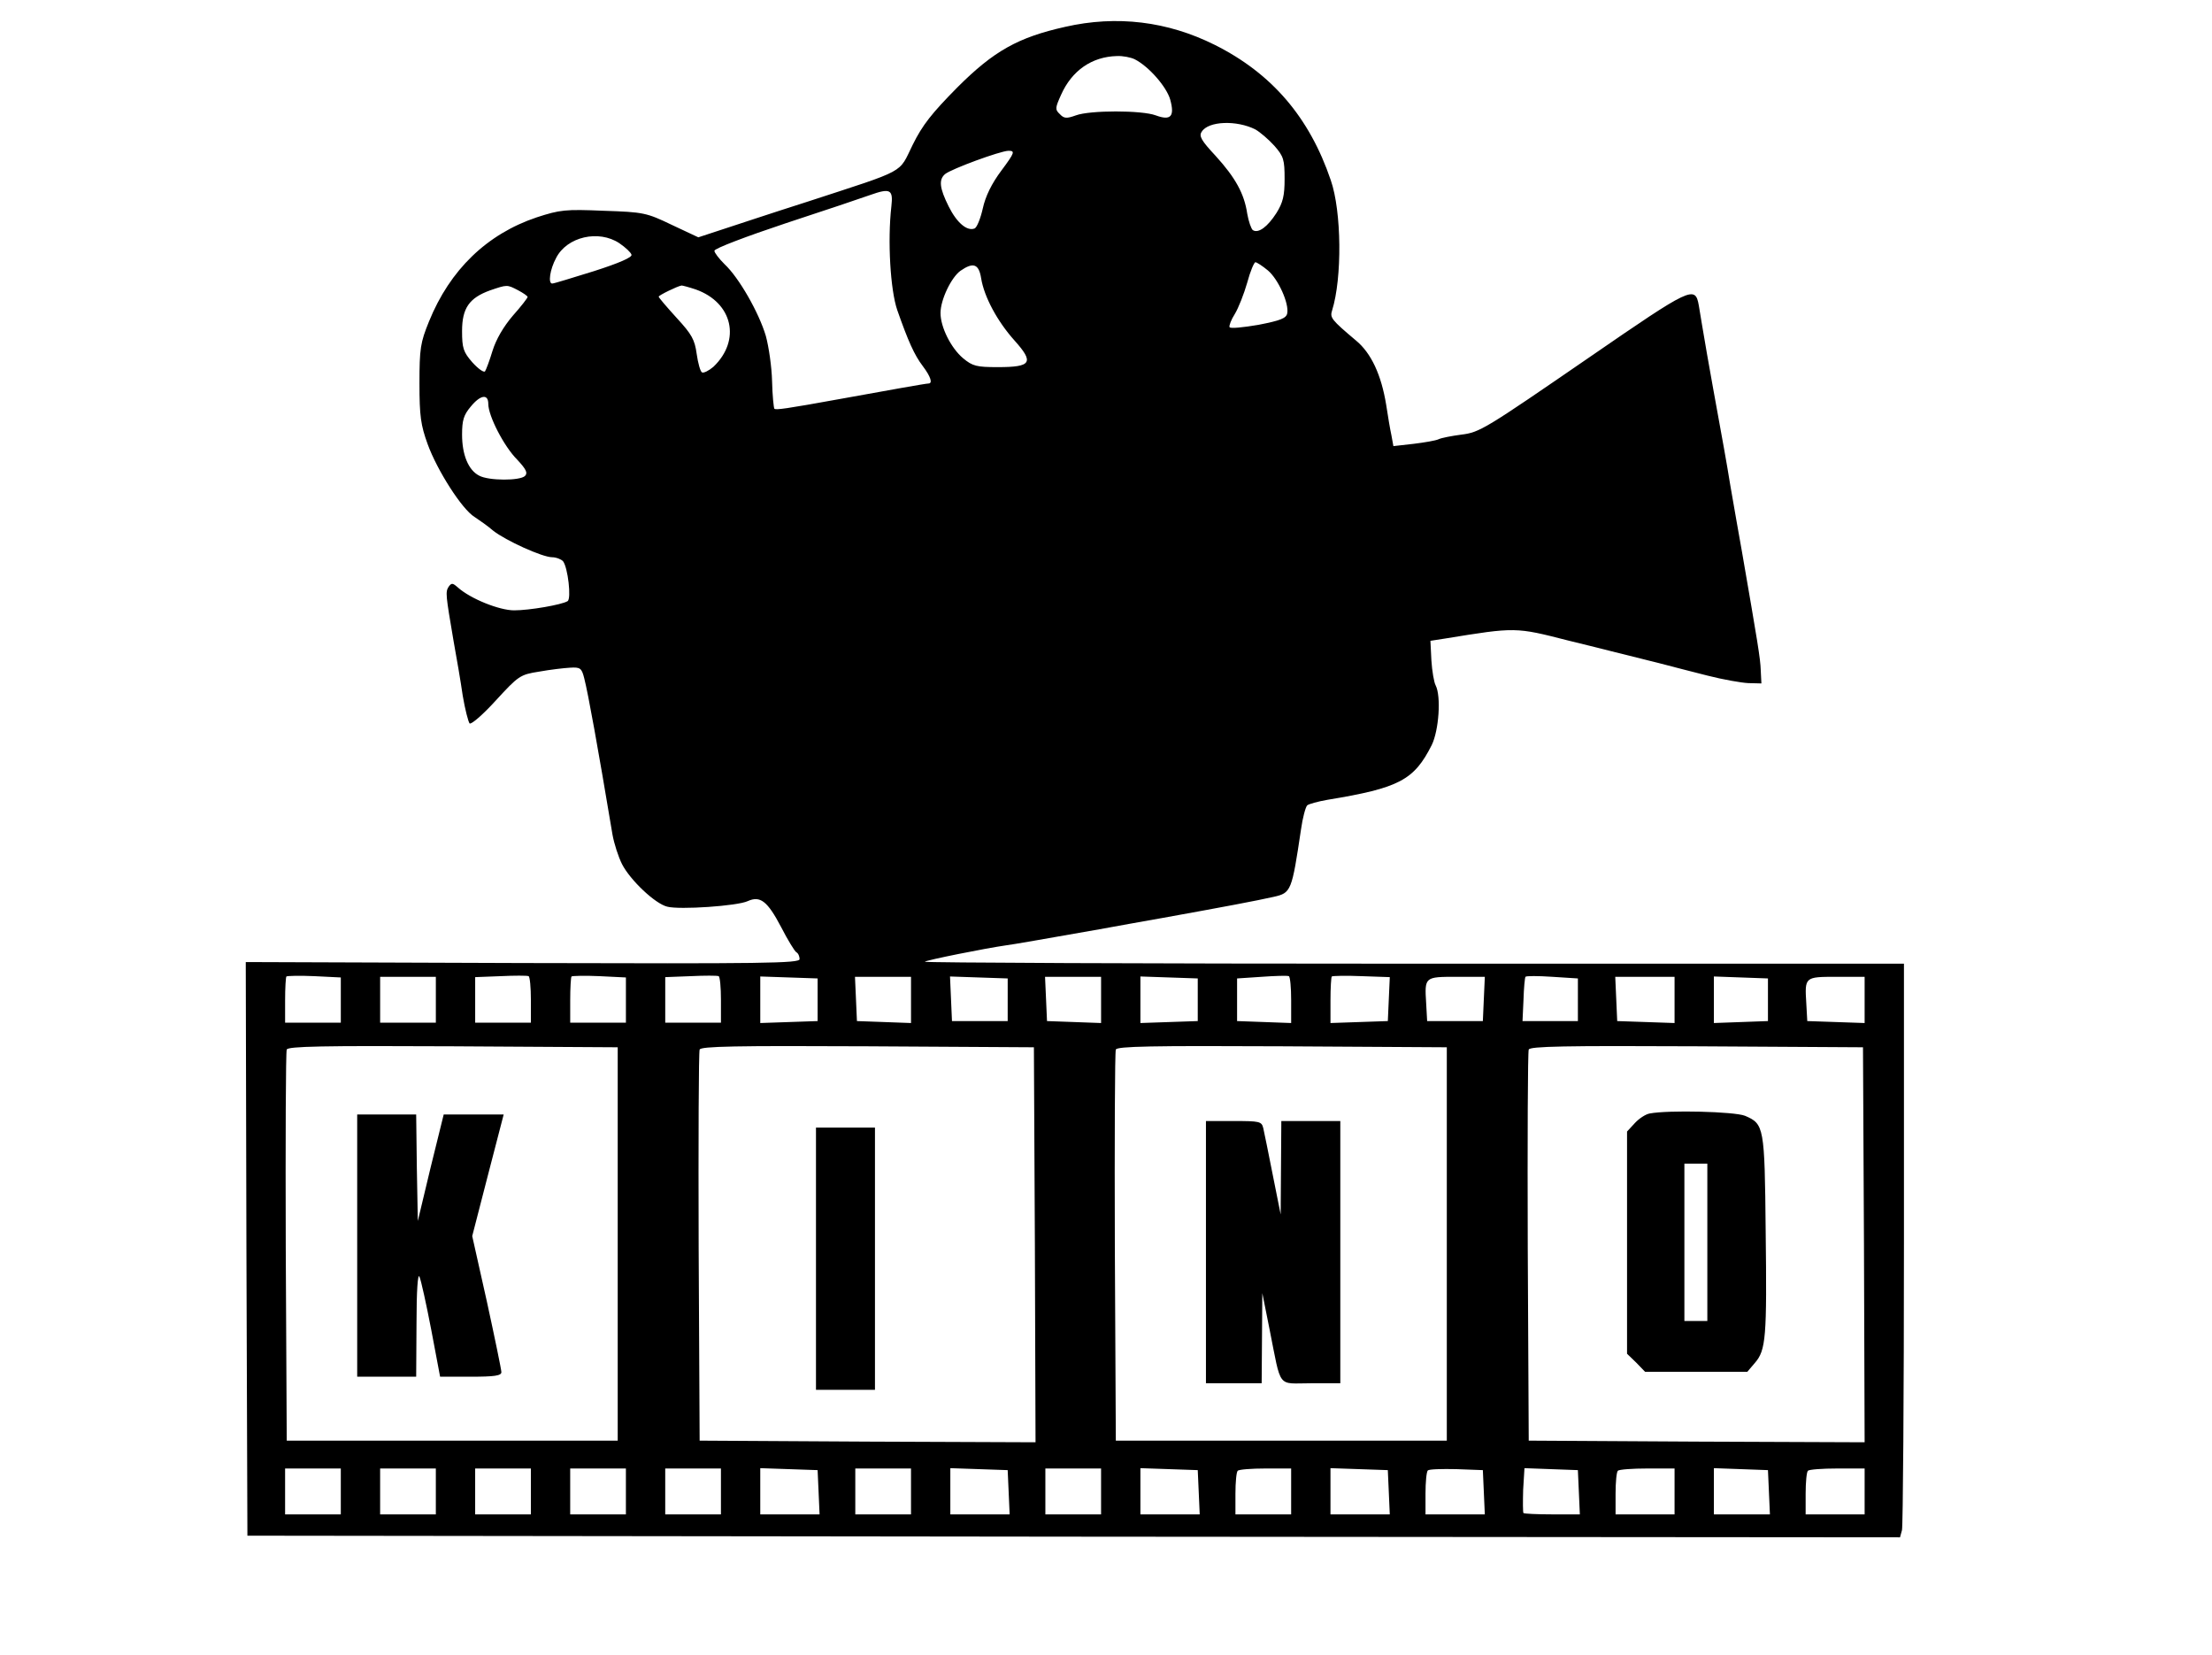 <?xml version="1.0" standalone="no"?>
<!DOCTYPE svg PUBLIC "-//W3C//DTD SVG 20010904//EN"
 "http://www.w3.org/TR/2001/REC-SVG-20010904/DTD/svg10.dtd">
<svg version="1.0" xmlns="http://www.w3.org/2000/svg"
 width="675pt" height="505pt" viewBox="0 0 675 505"
 preserveAspectRatio="xMidYMid meet">
<g transform="translate(0,505) scale(0.1,-0.1)"
fill="#000000" stroke="none">
<path d="M3250 4968 c-143 -32 -217 -73 -329 -185 -77 -78 -106 -114 -136
-175 -44 -89 -14 -73 -320 -173 -110 -35 -230 -75 -267 -87 l-67 -22 -81 38
c-77 37 -86 39 -208 43 -117 5 -133 3 -204 -20 -152 -51 -265 -160 -329 -318
-26 -64 -29 -82 -29 -189 0 -99 4 -127 25 -185 29 -80 105 -199 143 -222 15
-10 41 -28 57 -42 38 -30 150 -81 180 -81 12 0 27 -6 33 -12 15 -19 26 -115
14 -122 -18 -11 -116 -28 -163 -28 -45 0 -133 35 -172 70 -16 14 -19 14 -28 2
-10 -16 -9 -24 15 -165 9 -49 22 -125 28 -167 7 -42 17 -80 21 -85 5 -4 41 27
80 70 69 75 74 79 132 88 33 6 76 11 94 12 32 2 36 -1 44 -33 12 -47 41 -207
86 -476 5 -28 18 -68 29 -90 25 -49 101 -121 138 -130 37 -10 215 2 246 17 38
17 60 0 102 -80 20 -39 41 -73 46 -76 6 -3 10 -13 10 -21 0 -13 -109 -14 -845
-12 l-845 3 2 -875 3 -875 2521 -3 2522 -2 6 22 c3 13 6 407 6 876 l0 852
-1497 0 c-823 0 -1494 3 -1491 6 5 5 185 41 248 50 24 3 108 18 285 49 44 8
132 24 195 35 183 33 284 52 337 64 53 12 55 17 83 205 5 36 14 69 19 74 4 4
33 12 62 17 219 36 264 60 318 167 22 45 29 149 12 182 -5 9 -11 44 -13 76
l-3 60 45 7 c215 35 215 35 375 -6 33 -8 98 -24 145 -36 47 -12 110 -27 140
-35 30 -8 93 -24 140 -36 47 -12 103 -22 125 -23 l40 -1 -2 40 c-1 36 -10 88
-57 360 -8 44 -24 136 -36 205 -11 69 -28 161 -36 205 -8 44 -24 132 -35 195
-11 63 -22 130 -25 148 -11 62 -23 56 -331 -156 -323 -222 -337 -231 -394
-238 -30 -4 -61 -10 -69 -14 -8 -4 -43 -10 -76 -14 l-62 -7 -6 33 c-4 18 -11
60 -16 93 -15 92 -46 158 -92 196 -76 64 -80 70 -73 92 31 99 29 302 -4 397
-65 192 -180 326 -354 413 -144 72 -299 91 -457 55z m213 -99 c43 -22 97 -84
108 -123 14 -51 2 -65 -44 -48 -43 16 -201 16 -244 0 -28 -10 -36 -10 -49 4
-15 14 -14 19 4 59 33 74 94 116 170 118 18 1 43 -4 55 -10z m368 -214 c14 -8
40 -30 58 -50 28 -32 31 -42 31 -101 0 -51 -5 -72 -25 -104 -27 -42 -55 -63
-72 -52 -5 4 -13 27 -17 50 -9 61 -36 110 -97 177 -43 46 -51 60 -42 73 20 33
107 36 164 7z m-775 -125 c-30 -40 -49 -79 -57 -116 -7 -31 -18 -58 -25 -61
-23 -9 -54 17 -79 67 -28 56 -31 82 -11 99 20 16 167 70 193 71 21 0 20 -5
-21 -60z m-336 -110 c-12 -105 -3 -255 18 -316 33 -94 52 -137 78 -171 24 -32
31 -53 17 -53 -8 0 -125 -21 -263 -46 -176 -32 -202 -35 -207 -31 -2 3 -6 40
-7 84 -1 43 -10 105 -19 138 -21 71 -82 178 -126 219 -17 17 -31 35 -31 41 0
7 98 44 218 84 119 39 235 78 257 86 62 22 71 17 65 -35z m-830 -112 c19 -13
35 -28 37 -35 3 -8 -39 -26 -114 -50 -65 -20 -122 -38 -128 -38 -13 0 -7 43
12 78 33 65 130 87 193 45z m1979 -83 c32 -27 65 -101 59 -131 -3 -15 -21 -22
-88 -35 -47 -8 -86 -12 -88 -7 -2 4 5 23 16 40 11 18 28 61 38 96 9 34 21 62
25 62 4 0 21 -11 38 -25z m-875 -24 c9 -56 49 -131 102 -190 60 -67 52 -81
-51 -81 -65 0 -77 3 -106 27 -37 31 -69 95 -69 138 0 41 33 109 61 129 39 27
56 21 63 -23z m-1414 -36 c17 -9 30 -18 30 -21 0 -3 -20 -29 -45 -57 -29 -34
-51 -72 -62 -107 -9 -30 -20 -59 -23 -63 -4 -4 -21 8 -39 28 -27 31 -31 43
-31 95 0 70 22 101 85 124 53 18 52 18 85 1z m543 2 c113 -40 139 -155 54
-236 -14 -12 -30 -20 -35 -17 -5 3 -12 28 -16 56 -6 44 -15 60 -61 110 -30 33
-55 62 -55 65 0 4 57 32 70 34 3 0 22 -5 43 -12z m-633 -349 c0 -37 48 -130
88 -170 28 -30 33 -41 24 -50 -15 -15 -111 -15 -140 1 -33 17 -52 64 -52 125
0 44 5 60 26 85 30 37 54 40 54 9z m-450 -1819 l0 -69 -85 0 -85 0 0 68 c0 38
2 71 4 73 2 2 41 3 85 1 l81 -4 0 -69z m580 0 l0 -69 -85 0 -85 0 0 70 0 69
78 3 c42 2 80 2 85 0 4 -2 7 -34 7 -73z m290 0 l0 -69 -85 0 -85 0 0 68 c0 38
2 71 4 73 2 2 41 3 85 1 l81 -4 0 -69z m290 0 l0 -69 -85 0 -85 0 0 70 0 69
78 3 c42 2 80 2 85 0 4 -2 7 -34 7 -73z m1740 0 l0 -70 -82 3 -83 3 0 65 0 65
75 5 c41 3 78 4 83 2 4 -2 7 -35 7 -73z m298 3 l-3 -67 -87 -3 -88 -3 0 69 c0
38 2 71 4 73 2 2 43 3 91 1 l86 -3 -3 -67z m577 -2 l0 -65 -84 0 -85 0 3 65
c1 35 4 67 6 70 2 3 38 3 82 0 l78 -5 0 -65z m-3485 0 l0 -70 -85 0 -85 0 0
70 0 70 85 0 85 0 0 -70z m1165 0 l0 -65 -87 -3 -88 -3 0 71 0 71 88 -3 87 -3
0 -65z m285 0 l0 -71 -82 3 -83 3 -3 68 -3 67 86 0 85 0 0 -70z m295 0 l0 -65
-85 0 -85 0 -3 68 -3 68 88 -3 88 -3 0 -65z m285 0 l0 -71 -82 3 -83 3 -3 68
-3 67 86 0 85 0 0 -70z m295 0 l0 -65 -87 -3 -88 -3 0 71 0 71 88 -3 87 -3 0
-65z m873 3 l-3 -68 -85 0 -85 0 -3 54 c-5 81 -5 81 93 81 l86 0 -3 -67z m582
-3 l0 -71 -87 3 -88 3 -3 68 -3 67 91 0 90 0 0 -70z m285 0 l0 -65 -82 -3 -83
-3 0 71 0 71 83 -3 82 -3 0 -65z m295 0 l0 -71 -87 3 -88 3 -3 54 c-5 81 -5
81 93 81 l85 0 0 -70z m-3805 -745 l0 -600 -505 0 -505 0 -3 590 c-1 325 0
596 3 603 3 10 110 12 507 10 l503 -3 0 -600z m1273 -3 l2 -602 -512 2 -513 3
-3 590 c-1 325 0 596 3 603 3 10 111 12 512 10 l508 -3 3 -603z m1257 3 l0
-600 -505 0 -505 0 -3 590 c-1 325 0 596 3 603 3 10 110 12 507 10 l503 -3 0
-600z m1273 -3 l2 -602 -512 2 -513 3 -3 590 c-1 325 0 596 3 603 3 10 111 12
512 10 l508 -3 3 -603z m-4648 -752 l0 -70 -85 0 -85 0 0 70 0 70 85 0 85 0 0
-70z m290 0 l0 -70 -85 0 -85 0 0 70 0 70 85 0 85 0 0 -70z m290 0 l0 -70 -85
0 -85 0 0 70 0 70 85 0 85 0 0 -70z m290 0 l0 -70 -85 0 -85 0 0 70 0 70 85 0
85 0 0 -70z m290 0 l0 -70 -85 0 -85 0 0 70 0 70 85 0 85 0 0 -70z m298 -2 l3
-68 -91 0 -90 0 0 70 0 71 88 -3 87 -3 3 -67z m282 2 l0 -70 -85 0 -85 0 0 70
0 70 85 0 85 0 0 -70z m298 -2 l3 -68 -91 0 -90 0 0 70 0 71 88 -3 87 -3 3
-67z m282 2 l0 -70 -85 0 -85 0 0 70 0 70 85 0 85 0 0 -70z m298 -2 l3 -68
-91 0 -90 0 0 70 0 71 88 -3 87 -3 3 -67z m282 2 l0 -70 -85 0 -85 0 0 63 c0
35 3 67 7 70 3 4 42 7 85 7 l78 0 0 -70z m298 -2 l3 -68 -91 0 -90 0 0 70 0
71 88 -3 87 -3 3 -67z m290 0 l3 -68 -91 0 -90 0 0 63 c0 35 3 67 7 71 4 4 43
5 88 4 l80 -3 3 -67z m290 0 l3 -68 -84 0 c-46 0 -86 2 -88 4 -2 2 -2 34 -1
71 l4 66 81 -3 82 -3 3 -67z m292 2 l0 -70 -90 0 -90 0 0 63 c0 35 3 67 7 70
3 4 44 7 90 7 l83 0 0 -70z m288 -2 l3 -68 -86 0 -85 0 0 70 0 71 83 -3 82 -3
3 -67z m292 2 l0 -70 -90 0 -90 0 0 63 c0 35 3 67 7 70 3 4 44 7 90 7 l83 0 0
-70z"/>
<path d="M1090 1250 l0 -400 90 0 90 0 1 163 c0 99 4 154 9 142 5 -11 21 -84
36 -162 l27 -143 93 0 c73 0 94 3 94 14 0 7 -20 104 -44 214 l-45 201 48 186
48 185 -92 0 -91 0 -40 -162 -39 -163 -3 163 -2 162 -90 0 -90 0 0 -400z"/>
<path d="M2490 1210 l0 -400 90 0 90 0 0 400 0 400 -90 0 -90 0 0 -400z"/>
<path d="M3680 1230 l0 -400 85 0 85 0 1 138 1 137 22 -110 c37 -185 22 -165
126 -165 l90 0 0 400 0 400 -90 0 -90 0 -1 -142 -1 -143 -24 120 c-13 66 -26
130 -29 143 -5 21 -11 22 -90 22 l-85 0 0 -400z"/>
<path d="M5034 1653 c-12 -2 -32 -15 -45 -29 l-24 -26 0 -339 0 -339 28 -27
27 -28 156 0 156 0 23 27 c34 39 37 78 33 403 -3 319 -5 326 -63 351 -33 13
-234 18 -291 7z m176 -393 l0 -240 -35 0 -35 0 0 240 0 240 35 0 35 0 0 -240z"/>
</g>
</svg>
